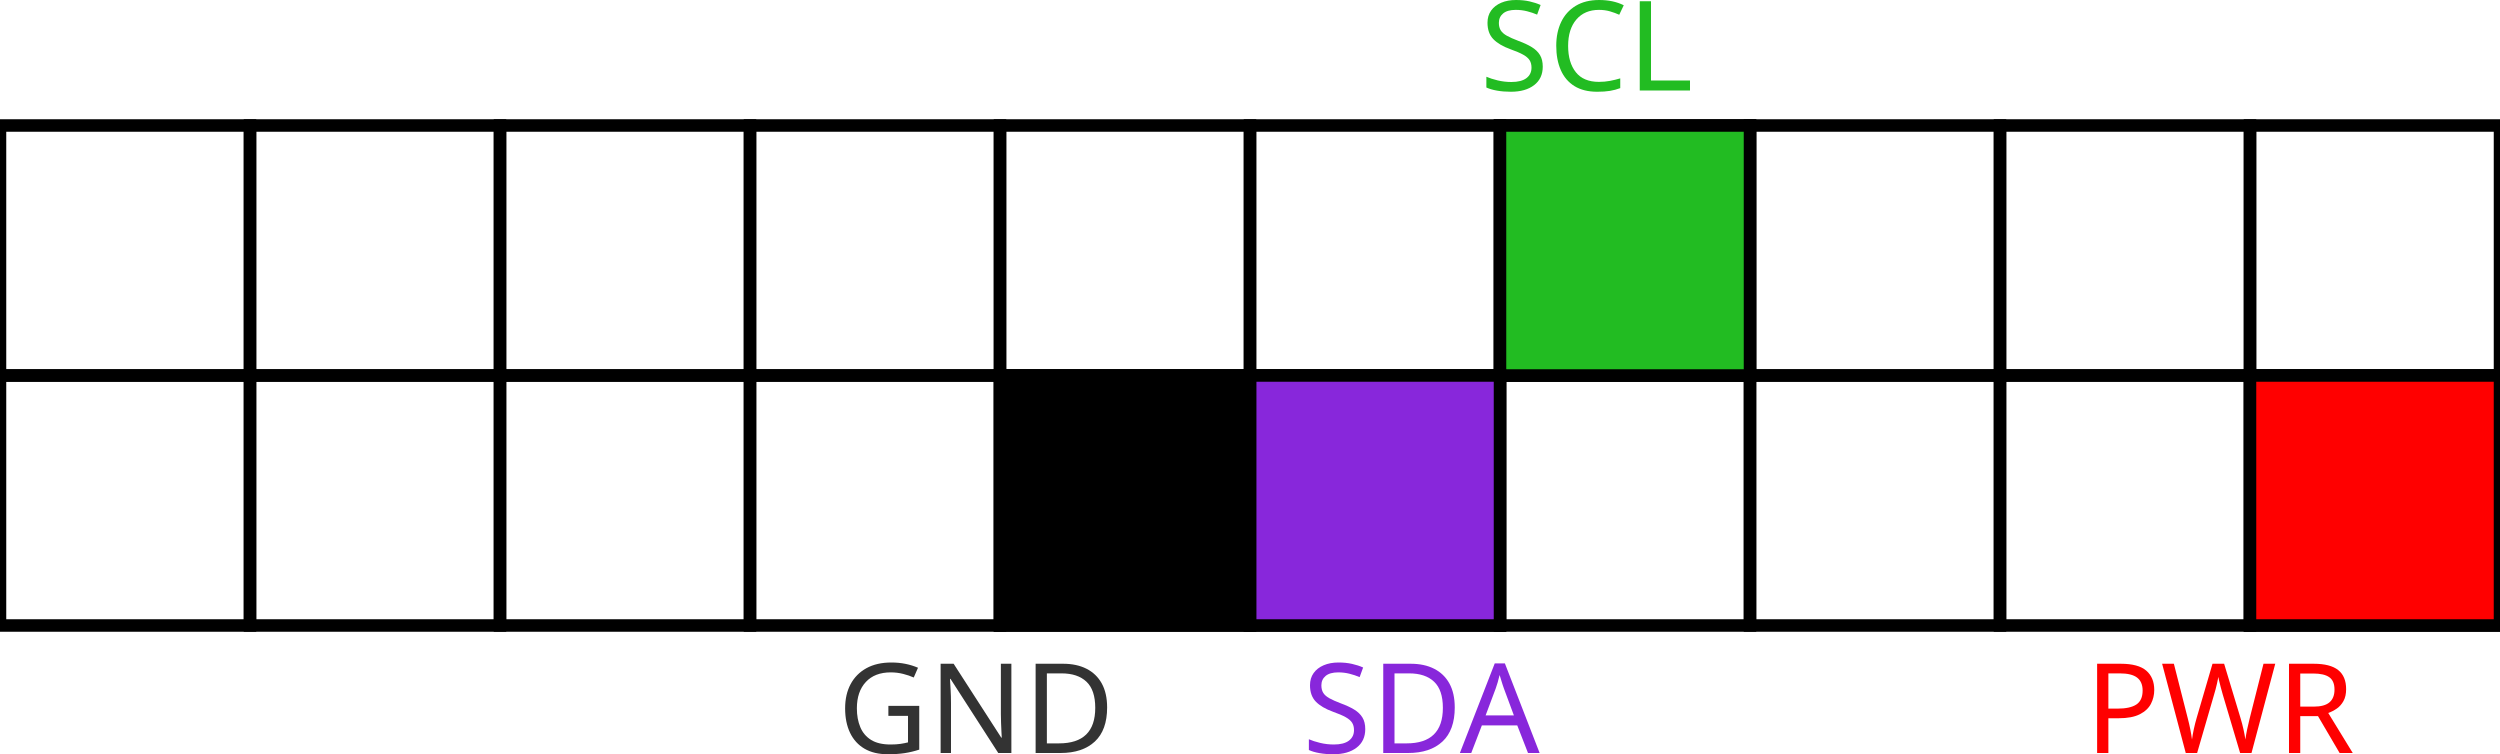 <?xml version="1.0" encoding="UTF-8" standalone="no"?>
<svg xmlns="http://www.w3.org/2000/svg" xmlns:xlink="http://www.w3.org/1999/xlink" version="1.1" width="2834.646pt" height="855.213pt" viewBox="0 0 2834.646 855.213">
mastuff - greenpakDevConnections
<g>
<g>
<g>
<path d="M0.0 142.299 L283.465 142.299 L283.465 425.764 L0.0 425.764 L0.0 142.299 Z " fill="none" stroke="#000000" stroke-width="14.173" />
<g>
</g>
</g>
<g>
<path d="M0.0 425.764 L283.465 425.764 L283.465 709.228 L0.0 709.228 L0.0 425.764 Z " fill="none" stroke="#000000" stroke-width="14.173" />
<g>
</g>
</g>
<g>
<path d="M283.465 142.299 L566.929 142.299 L566.929 425.764 L283.465 425.764 L283.465 142.299 Z " fill="none" stroke="#000000" stroke-width="14.173" />
<g>
</g>
</g>
<g>
<path d="M283.465 425.764 L566.929 425.764 L566.929 709.228 L283.465 709.228 L283.465 425.764 Z " fill="none" stroke="#000000" stroke-width="14.173" />
<g>
</g>
</g>
<g>
<path d="M566.929 142.299 L850.394 142.299 L850.394 425.764 L566.929 425.764 L566.929 142.299 Z " fill="none" stroke="#000000" stroke-width="14.173" />
<g>
</g>
</g>
<g>
<path d="M566.929 425.764 L850.394 425.764 L850.394 709.228 L566.929 709.228 L566.929 425.764 Z " fill="none" stroke="#000000" stroke-width="14.173" />
<g>
</g>
</g>
<g>
<path d="M850.394 142.299 L1133.858 142.299 L1133.858 425.764 L850.394 425.764 L850.394 142.299 Z " fill="none" stroke="#000000" stroke-width="14.173" />
<g>
</g>
</g>
<g>
<path d="M850.394 425.764 L1133.858 425.764 L1133.858 709.228 L850.394 709.228 L850.394 425.764 Z " fill="none" stroke="#000000" stroke-width="14.173" />
<g>
</g>
</g>
<g>
<path d="M1133.858 142.299 L1417.323 142.299 L1417.323 425.764 L1133.858 425.764 L1133.858 142.299 Z " fill="none" stroke="#000000" stroke-width="14.173" />
<g>
</g>
</g>
<g>
<path d="M1133.858 425.764 L1417.323 425.764 L1417.323 709.228 L1133.858 709.228 L1133.858 425.764 Z " fill="none" stroke="#000000" stroke-width="14.173" />
<g>
</g>
</g>
<g>
<path d="M1417.323 142.299 L1700.787 142.299 L1700.787 425.764 L1417.323 425.764 L1417.323 142.299 Z " fill="none" stroke="#000000" stroke-width="14.173" />
<g>
</g>
</g>
<g>
<path d="M1417.323 425.764 L1700.787 425.764 L1700.787 709.228 L1417.323 709.228 L1417.323 425.764 Z " fill="none" stroke="#000000" stroke-width="14.173" />
<g>
</g>
</g>
<g>
<path d="M1700.787 142.299 L1984.252 142.299 L1984.252 425.764 L1700.787 425.764 L1700.787 142.299 Z " fill="none" stroke="#000000" stroke-width="14.173" />
<g>
</g>
</g>
<g>
<path d="M1700.787 425.764 L1984.252 425.764 L1984.252 709.228 L1700.787 709.228 L1700.787 425.764 Z " fill="none" stroke="#000000" stroke-width="14.173" />
<g>
</g>
</g>
<g>
<path d="M1984.252 142.299 L2267.717 142.299 L2267.717 425.764 L1984.252 425.764 L1984.252 142.299 Z " fill="none" stroke="#000000" stroke-width="14.173" />
<g>
</g>
</g>
<g>
<path d="M1984.252 425.764 L2267.717 425.764 L2267.717 709.228 L1984.252 709.228 L1984.252 425.764 Z " fill="none" stroke="#000000" stroke-width="14.173" />
<g>
</g>
</g>
<g>
<path d="M2267.717 142.299 L2551.181 142.299 L2551.181 425.764 L2267.717 425.764 L2267.717 142.299 Z " fill="none" stroke="#000000" stroke-width="14.173" />
<g>
</g>
</g>
<g>
<path d="M2267.717 425.764 L2551.181 425.764 L2551.181 709.228 L2267.717 709.228 L2267.717 425.764 Z " fill="none" stroke="#000000" stroke-width="14.173" />
<g>
</g>
</g>
<g>
<path d="M2551.181 142.299 L2834.646 142.299 L2834.646 425.764 L2551.181 425.764 L2551.181 142.299 Z " fill="none" stroke="#000000" stroke-width="14.173" />
<g>
</g>
</g>
<g>
<path d="M2551.181 425.764 L2834.646 425.764 L2834.646 709.228 L2551.181 709.228 L2551.181 425.764 Z " fill="none" stroke="#000000" stroke-width="14.173" />
<g>
</g>
</g>
</g>
<g>
<path d="M2551.181 425.764 L2834.646 425.764 L2834.646 709.228 L2551.181 709.228 L2551.181 425.764 Z " fill="#ff0000" fill-rule="evenodd" stroke="#000000" stroke-width="14.173" />
<g>
</g>
</g>
<g>
<path d="M1700.787 142.299 L1984.252 142.299 L1984.252 425.764 L1700.787 425.764 L1700.787 142.299 Z " fill="#22bc22" fill-rule="evenodd" stroke="#000000" stroke-width="14.173" />
<g>
</g>
</g>
<g>
<path d="M1417.323 425.764 L1700.787 425.764 L1700.787 709.228 L1417.323 709.228 L1417.323 425.764 Z " fill="#8827db" fill-rule="evenodd" stroke="#000000" stroke-width="14.173" />
<g>
</g>
</g>
<g>
<path d="M1133.858 425.764 L1417.323 425.764 L1417.323 709.228 L1133.858 709.228 L1133.858 425.764 Z " fill="#000000" fill-rule="evenodd" stroke="#000000" stroke-width="14.173" />
<g>
</g>
</g>
<g>
<g>
<path d="M1007.291 800.362 L1007.291 811.701 L1029.543 811.701 L1029.543 841.748 C1026.992 842.409 1024.157 842.976 1021.039 843.449 C1017.921 843.921 1014.142 844.157 1009.701 844.157 C1000.63 844.157 993.307 842.433 987.732 838.984 C982.157 835.535 978.071 830.717 975.472 824.528 C972.874 818.339 971.575 811.228 971.575 803.197 C971.575 790.535 974.953 780.567 981.709 773.291 C988.465 766.016 997.89 762.378 1009.984 762.378 C1014.803 762.378 1019.457 762.945 1023.945 764.079 C1028.433 765.213 1032.472 766.583 1036.063 768.189 L1040.882 757.134 C1036.535 755.244 1031.835 753.78 1026.78 752.74 C1021.724 751.701 1016.362 751.181 1010.693 751.181 C999.638 751.181 990.213 753.331 982.417 757.63 C974.622 761.929 968.646 767.953 964.488 775.701 C960.331 783.449 958.252 792.614 958.252 803.197 C958.252 813.874 960.118 823.11 963.85 830.906 C967.583 838.701 973.039 844.701 980.22 848.906 C987.402 853.11 996.236 855.213 1006.724 855.213 C1013.811 855.213 1020.142 854.787 1025.717 853.937 C1031.291 853.087 1036.819 851.764 1042.299 849.969 L1042.299 800.362 L1007.291 800.362 Z " fill="#333333" fill-rule="evenodd" stroke="#000000" stroke-width="0.028" />
<path d="M1146.756 853.795 L1146.756 752.598 L1134.85 752.598 L1134.85 809.717 C1134.85 812.74 1134.921 816.047 1135.063 819.638 C1135.205 823.228 1135.346 826.535 1135.488 829.559 C1135.63 832.583 1135.748 834.85 1135.843 836.362 L1135.276 836.362 L1081.276 752.598 L1066.535 752.598 L1066.535 853.795 L1078.299 853.795 L1078.299 797.244 C1078.299 792.047 1078.157 786.992 1077.874 782.079 C1077.591 777.165 1077.354 773.055 1077.165 769.748 L1077.732 769.748 L1131.874 853.795 L1146.756 853.795 Z " fill="#333333" fill-rule="evenodd" stroke="#000000" stroke-width="0.028" />
<path d="M1241.362 840.827 C1250.669 832.181 1255.323 819.307 1255.323 802.205 C1255.323 791.339 1253.291 782.244 1249.228 774.921 C1245.165 767.598 1239.402 762.047 1231.937 758.268 C1224.472 754.488 1215.638 752.598 1205.433 752.598 L1174.252 752.598 L1174.252 853.795 L1202.457 853.795 C1219.087 853.795 1232.055 849.472 1241.362 840.827 Z M1231.866 772.937 C1238.528 779.22 1241.858 789.118 1241.858 802.63 C1241.858 829.465 1228.157 842.882 1200.756 842.882 L1187.008 842.882 L1187.008 763.512 L1203.591 763.512 C1215.78 763.512 1225.205 766.654 1231.866 772.937 Z " fill="#333333" fill-rule="evenodd" stroke="#000000" stroke-width="0.028" />
</g>
</g>
<g>
<g>
<path d="M1538.22 847.701 C1544.74 842.693 1548 835.701 1548 826.724 C1548 821.433 1546.937 817.039 1544.811 813.543 C1542.685 810.047 1539.567 807.047 1535.457 804.543 C1531.346 802.039 1526.315 799.701 1520.362 797.528 C1514.882 795.449 1510.535 793.512 1507.323 791.717 C1504.11 789.921 1501.795 787.89 1500.378 785.622 C1498.961 783.354 1498.252 780.52 1498.252 777.118 C1498.252 772.677 1499.858 769.11 1503.071 766.417 C1506.283 763.724 1511.055 762.378 1517.386 762.378 C1521.827 762.378 1526.102 762.898 1530.213 763.937 C1534.323 764.976 1538.126 766.252 1541.622 767.764 L1545.591 756.85 C1541.811 755.15 1537.606 753.78 1532.976 752.74 C1528.346 751.701 1523.244 751.181 1517.669 751.181 C1511.339 751.181 1505.74 752.22 1500.874 754.299 C1496.008 756.378 1492.205 759.331 1489.465 763.157 C1486.724 766.984 1485.354 771.591 1485.354 776.976 C1485.354 784.819 1487.551 791.008 1491.945 795.543 C1496.339 800.079 1502.835 803.906 1511.433 807.024 C1517.575 809.197 1522.37 811.252 1525.819 813.189 C1529.268 815.126 1531.701 817.228 1533.118 819.496 C1534.535 821.764 1535.244 824.551 1535.244 827.858 C1535.244 832.866 1533.331 836.835 1529.504 839.764 C1525.677 842.693 1519.984 844.157 1512.425 844.157 C1507.039 844.157 1501.819 843.543 1496.764 842.315 C1491.709 841.087 1487.48 839.717 1484.079 838.205 L1484.079 850.394 C1487.291 851.906 1491.307 853.087 1496.126 853.937 C1500.945 854.787 1506.189 855.213 1511.858 855.213 C1522.913 855.213 1531.701 852.709 1538.22 847.701 Z " fill="#8827db" fill-rule="evenodd" stroke="#8827db" stroke-width="0.028" />
<path d="M1635.52 840.827 C1644.827 832.181 1649.48 819.307 1649.48 802.205 C1649.48 791.339 1647.449 782.244 1643.386 774.921 C1639.323 767.598 1633.559 762.047 1626.094 758.268 C1618.63 754.488 1609.795 752.598 1599.591 752.598 L1568.409 752.598 L1568.409 853.795 L1596.614 853.795 C1613.244 853.795 1626.213 849.472 1635.52 840.827 Z M1626.024 772.937 C1632.685 779.22 1636.016 789.118 1636.016 802.63 C1636.016 829.465 1622.315 842.882 1594.913 842.882 L1581.165 842.882 L1581.165 763.512 L1597.748 763.512 C1609.937 763.512 1619.362 766.654 1626.024 772.937 Z " fill="#8827db" fill-rule="evenodd" stroke="#8827db" stroke-width="0.028" />
<path d="M1732.535 853.795 L1745.717 853.795 L1706.315 752.173 L1694.835 752.173 L1655.291 853.795 L1668.189 853.795 L1680.236 822.472 L1720.346 822.472 L1732.535 853.795 Z M1705.181 780.52 L1716.52 811.134 L1684.488 811.134 L1695.969 780.52 C1696.535 778.913 1697.244 776.717 1698.094 773.929 C1698.945 771.142 1699.701 768.283 1700.362 765.354 C1700.74 766.488 1701.236 768.118 1701.85 770.244 C1702.465 772.37 1703.102 774.425 1703.764 776.409 C1704.425 778.394 1704.898 779.764 1705.181 780.52 Z " fill="#8827db" fill-rule="evenodd" stroke="#8827db" stroke-width="0.028" />
</g>
</g>
<g>
<g>
<path d="M2404.63 752.598 L2377.843 752.598 L2377.843 853.795 L2390.598 853.795 L2390.598 814.394 L2402.22 814.394 C2412.331 814.394 2420.339 812.882 2426.244 809.858 C2432.15 806.835 2436.354 802.89 2438.858 798.024 C2441.362 793.157 2442.614 787.937 2442.614 782.362 C2442.614 772.913 2439.591 765.591 2433.543 760.394 C2427.496 755.197 2417.858 752.598 2404.63 752.598 Z M2390.598 763.512 L2403.496 763.512 C2412.472 763.512 2419.039 765.118 2423.197 768.331 C2427.354 771.543 2429.433 776.409 2429.433 782.929 C2429.433 790.394 2427.071 795.685 2422.346 798.803 C2417.622 801.921 2410.441 803.48 2400.803 803.48 L2390.598 803.48 L2390.598 763.512 Z " fill="#ff0000" fill-rule="evenodd" stroke="#ff0000" stroke-width="0.028" />
<path d="M2579.811 752.598 L2566.488 752.598 L2550.898 814.252 C2549.764 818.693 2548.772 822.969 2547.921 827.079 C2547.071 831.189 2546.409 834.992 2545.937 838.488 C2545.465 835.181 2544.756 831.378 2543.811 827.079 C2542.866 822.78 2541.732 818.457 2540.409 814.11 L2521.843 752.598 L2508.661 752.598 L2490.803 813.685 C2489.575 817.843 2488.488 822.094 2487.543 826.441 C2486.598 830.787 2485.89 834.803 2485.417 838.488 C2484.945 834.898 2484.307 831.071 2483.504 827.008 C2482.701 822.945 2481.732 818.74 2480.598 814.394 L2464.866 752.598 L2451.543 752.598 L2478.331 853.795 L2491.228 853.795 L2510.362 787.89 C2511.685 783.543 2512.795 779.362 2513.693 775.346 C2514.591 771.331 2515.087 768.709 2515.181 767.48 L2516.173 771.945 C2516.646 774.071 2517.26 776.504 2518.016 779.244 L2520.283 787.465 L2539.984 853.795 L2552.882 853.795 L2579.811 752.598 Z " fill="#ff0000" fill-rule="evenodd" stroke="#ff0000" stroke-width="0.028" />
<path d="M2623.323 752.598 L2595.402 752.598 L2595.402 853.795 L2608.157 853.795 L2608.157 811.984 L2628.283 811.984 L2652.803 853.795 L2667.685 853.795 L2639.906 808.441 C2643.307 807.213 2646.543 805.535 2649.614 803.409 C2652.685 801.283 2655.213 798.425 2657.197 794.835 C2659.181 791.244 2660.173 786.756 2660.173 781.37 C2660.173 771.732 2657.173 764.528 2651.173 759.756 C2645.173 754.984 2635.89 752.598 2623.323 752.598 Z M2608.157 763.654 L2622.614 763.654 C2630.929 763.654 2637.071 765.047 2641.039 767.835 C2645.008 770.622 2646.992 775.323 2646.992 781.937 C2646.992 788.268 2645.102 793.063 2641.323 796.323 C2637.543 799.583 2631.543 801.213 2623.323 801.213 L2608.157 801.213 L2608.157 763.654 Z " fill="#ff0000" fill-rule="evenodd" stroke="#ff0000" stroke-width="0.028" />
</g>
</g>
<g>
<g>
<path d="M1739.48 96.52 C1746 91.512 1749.26 84.52 1749.26 75.543 C1749.26 70.252 1748.197 65.858 1746.071 62.362 C1743.945 58.866 1740.827 55.866 1736.717 53.362 C1732.606 50.858 1727.575 48.52 1721.622 46.346 C1716.142 44.268 1711.795 42.331 1708.583 40.535 C1705.37 38.74 1703.055 36.709 1701.638 34.441 C1700.22 32.173 1699.512 29.339 1699.512 25.937 C1699.512 21.496 1701.118 17.929 1704.331 15.236 C1707.543 12.543 1712.315 11.197 1718.646 11.197 C1723.087 11.197 1727.362 11.717 1731.472 12.756 C1735.583 13.795 1739.386 15.071 1742.882 16.583 L1746.85 5.669 C1743.071 3.969 1738.866 2.598 1734.236 1.559 C1729.606 0.52 1724.504 0.0 1718.929 0.0 C1712.598 0.0 1707 1.039 1702.134 3.118 C1697.268 5.197 1693.465 8.15 1690.724 11.976 C1687.984 15.803 1686.614 20.409 1686.614 25.795 C1686.614 33.638 1688.811 39.827 1693.205 44.362 C1697.598 48.898 1704.094 52.724 1712.693 55.843 C1718.835 58.016 1723.63 60.071 1727.079 62.008 C1730.528 63.945 1732.961 66.047 1734.378 68.315 C1735.795 70.583 1736.504 73.37 1736.504 76.677 C1736.504 81.685 1734.591 85.654 1730.764 88.583 C1726.937 91.512 1721.244 92.976 1713.685 92.976 C1708.299 92.976 1703.079 92.362 1698.024 91.134 C1692.969 89.906 1688.74 88.535 1685.339 87.024 L1685.339 99.213 C1688.551 100.724 1692.567 101.906 1697.386 102.756 C1702.205 103.606 1707.449 104.031 1713.118 104.031 C1724.173 104.031 1732.961 101.528 1739.48 96.52 Z " fill="#22bc22" fill-rule="evenodd" stroke="#22bc22" stroke-width="0.028" />
<path d="M1787.386 22.11 C1793.622 14.835 1802.173 11.197 1813.039 11.197 C1817.575 11.197 1821.756 11.764 1825.583 12.898 C1829.409 14.031 1832.882 15.307 1836 16.724 L1841.102 5.953 C1833.165 1.984 1823.858 0.0 1813.181 0.0 C1802.787 0.0 1793.953 2.197 1786.677 6.591 C1779.402 10.984 1773.898 17.079 1770.165 24.874 C1766.433 32.669 1764.567 41.669 1764.567 51.874 C1764.567 62.457 1766.291 71.669 1769.74 79.512 C1773.189 87.354 1778.362 93.402 1785.26 97.654 C1792.157 101.906 1800.756 104.031 1811.055 104.031 C1816.63 104.031 1821.425 103.701 1825.441 103.039 C1829.457 102.378 1833.354 101.339 1837.134 99.921 L1837.134 88.866 C1833.354 90 1829.48 90.945 1825.512 91.701 C1821.543 92.457 1817.339 92.835 1812.898 92.835 C1801.276 92.835 1792.559 89.173 1786.748 81.85 C1780.937 74.528 1778.031 64.583 1778.031 52.016 C1778.031 39.354 1781.15 29.386 1787.386 22.11 Z " fill="#22bc22" fill-rule="evenodd" stroke="#22bc22" stroke-width="0.028" />
<path d="M1859.244 102.614 L1916.22 102.614 L1916.22 91.276 L1872 91.276 L1872 1.417 L1859.244 1.417 L1859.244 102.614 Z " fill="#22bc22" fill-rule="evenodd" stroke="#22bc22" stroke-width="0.028" />
</g>
</g>
</g>
<defs>


</defs>
</svg>
<!--
Generator: Cuttle.xyz
-->